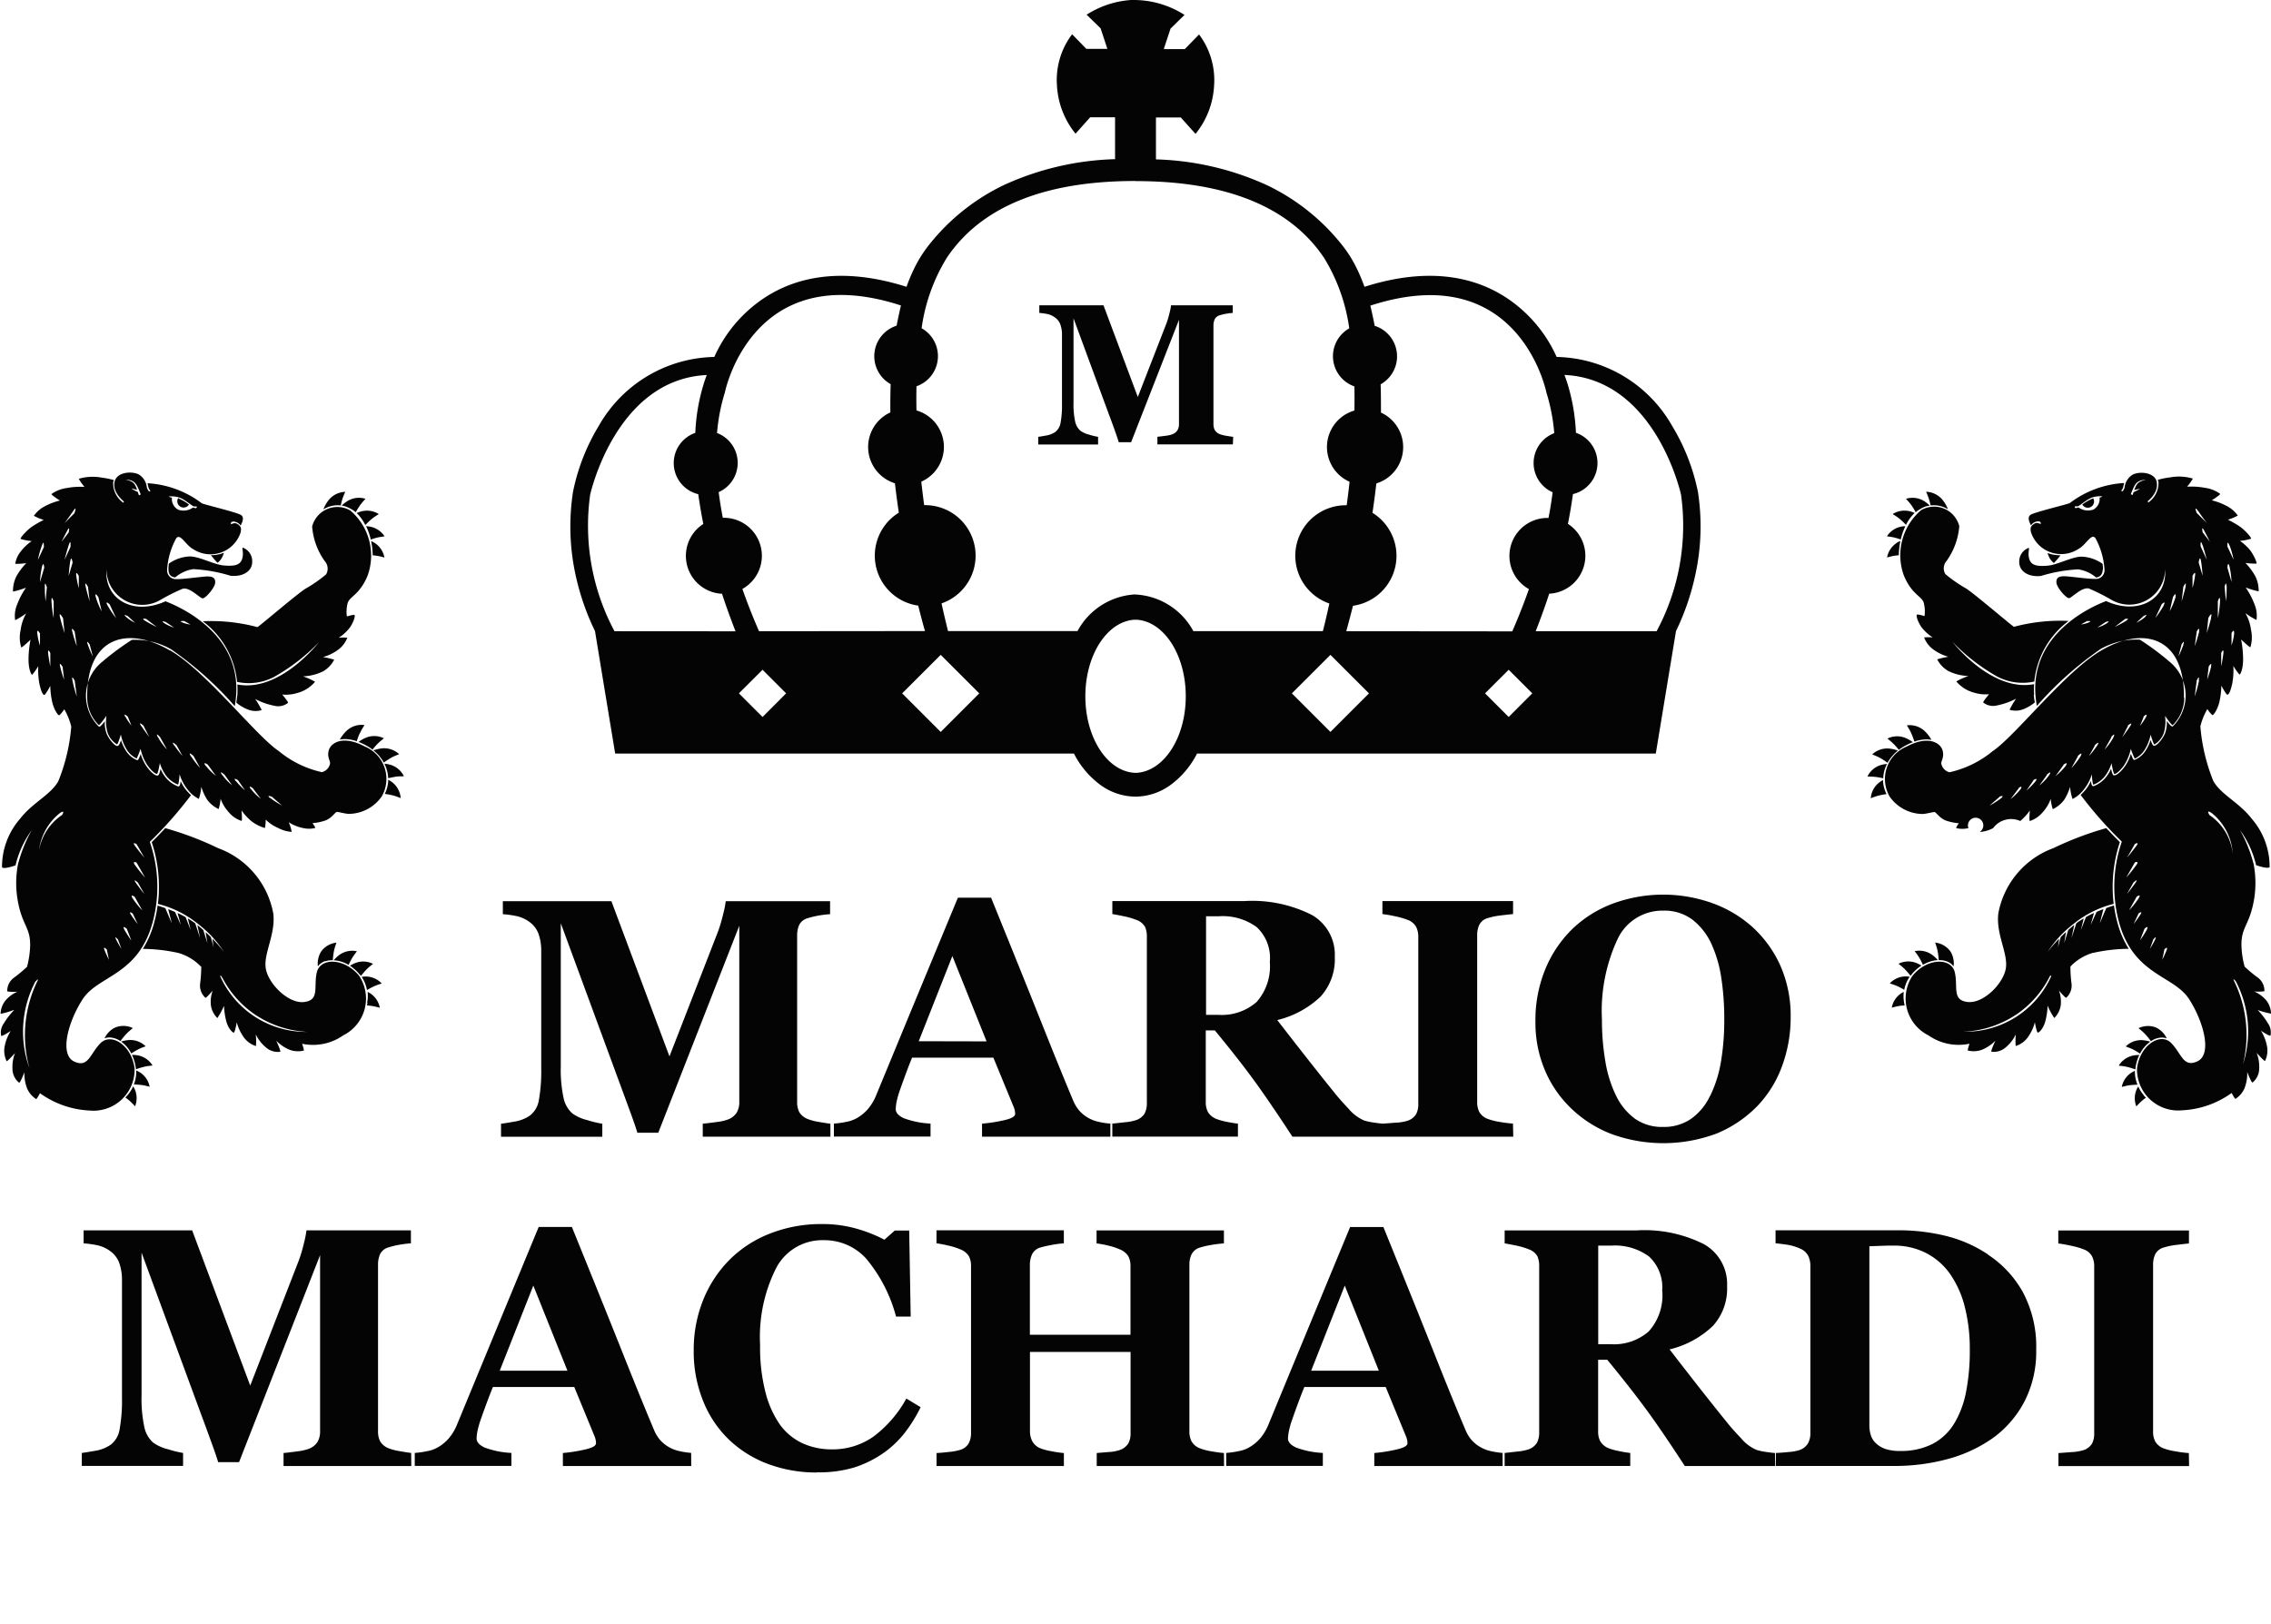 <svg xmlns="http://www.w3.org/2000/svg" width="104.855" height="75" viewBox="0 0 104.855 75">
  <path id="Path_247" data-name="Path 247" d="M253.051,735.174h-3.484v-.353c.1-.009.228-.024.378-.046a1.255,1.255,0,0,0,.306-.067.49.49,0,0,0,.24-.185.561.561,0,0,0,.072-.3v-4.8l-2.21,5.65h-.571c-.028-.1-.095-.3-.2-.594s-.194-.534-.262-.711l-1.626-4.417v3.909a3.631,3.631,0,0,0,.075.854.779.779,0,0,0,.242.428,1.193,1.193,0,0,0,.407.182,2.969,2.969,0,0,0,.41.1v.353h-2.764v-.353c.075-.009.2-.029.369-.061a1.037,1.037,0,0,0,.419-.165.665.665,0,0,0,.245-.428,4.361,4.361,0,0,0,.064-.858v-3.186a1.363,1.363,0,0,0-.073-.482.674.674,0,0,0-.217-.306.934.934,0,0,0-.372-.182,2.954,2.954,0,0,0-.385-.054v-.353h2.963l1.585,4.235,1.337-3.437a4.521,4.521,0,0,0,.13-.454,2.486,2.486,0,0,0,.069-.344h2.848v.353a2.874,2.874,0,0,0-.3.037,2.1,2.1,0,0,0-.3.072.365.365,0,0,0-.234.185.706.706,0,0,0-.057.281v4.554a.61.61,0,0,0,.057.274.463.463,0,0,0,.234.193,1.339,1.339,0,0,0,.3.078c.138.023.243.04.32.049Zm33.019,3a1.634,1.634,0,0,0-.271-.462,1.025,1.025,0,0,0-.739-.352c0,.009.093.2.147.39.026.092.044.174.058.243A1.235,1.235,0,0,1,286.07,738.171Zm-1-.141a1.506,1.506,0,0,1,.158-.035,1.7,1.7,0,0,0-.284-.22,1.01,1.01,0,0,0-.812-.093c0,.009.15.155.265.321a3.3,3.3,0,0,1,.182.3,1.356,1.356,0,0,1,.206-.145A1.374,1.374,0,0,1,285.065,738.03Zm-.535.309a1.362,1.362,0,0,0-.208-.076,1.025,1.025,0,0,0-.809.121c0,.011.187.112.34.242a3.183,3.183,0,0,1,.272.26A1.968,1.968,0,0,1,284.53,738.339Zm-.6.624a1.016,1.016,0,0,0-.684.448c0,.009.216.023.408.078.089.024.164.049.228.073a2.969,2.969,0,0,1,.214-.613A1.653,1.653,0,0,0,283.927,738.963Zm-.219.748a1.02,1.02,0,0,0-.459.678c.008.006.208-.063.407-.086.049-.006.093-.011.135-.014a3.455,3.455,0,0,1,.073-.659A1.546,1.546,0,0,0,283.708,739.711Zm.318,20.736c-.034.017-.067.035-.1.055a1.013,1.013,0,0,0-.46.676c.006.006.208-.061.407-.086.069-.008.132-.012.187-.017-.009-.041-.018-.083-.024-.124A1.7,1.7,0,0,1,284.027,760.448Zm.274-.693c-.055-.008-.112-.014-.173-.017a1.018,1.018,0,0,0-.753.321c0,.009.208.06.389.148a2.971,2.971,0,0,1,.278.151A1.574,1.574,0,0,1,284.3,759.755Zm.541-.514a1.6,1.6,0,0,0-.246-.125,1.014,1.014,0,0,0-.817.037c0,.009.174.129.312.275a2.949,2.949,0,0,1,.242.283l.041-.052A2,2,0,0,1,284.842,759.241Zm.753-.252a1.576,1.576,0,0,0-.271-.252,1.018,1.018,0,0,0-.8-.164c0,.009.138.168.237.343.064.115.11.211.144.288A1.541,1.541,0,0,1,285.594,758.988Zm.727.28a1.041,1.041,0,0,0-.145-.681,1.009,1.009,0,0,0-.705-.413c-.006.008.075.2.112.4a2.949,2.949,0,0,1,.05.411,1.012,1.012,0,0,1,.35.049A.7.7,0,0,1,286.321,759.268Zm6.447-.618a7.7,7.7,0,0,1,1.638-.187,4.364,4.364,0,0,1-.531-1.245,6.111,6.111,0,0,1-.15-.756c-.063.018-.179.053-.356.119l-.3.707.167-.659c-.107.04-.191.073-.314.129l-.271.6.153-.551a3.9,3.9,0,0,0-.373.19l-.234.6.132-.538a3.079,3.079,0,0,0-.343.226l-.222.684.127-.61-.051.04c-.095.078-.142.119-.226.194l-.187.606.081-.511c-.1.092-.162.151-.243.234l-.125.468L291.2,758a5.837,5.837,0,0,0-.531.61,5.075,5.075,0,0,1,1.163-1.266,4.752,4.752,0,0,1,1.888-.953,6.573,6.573,0,0,1,.286-2.853c-.083-.081-.315-.309-.627-.646a14.853,14.853,0,0,0-2.441.924,3.978,3.978,0,0,0-2.545,3.015c-.116.979.468,1.857.344,2.555s-1.037,1.623-1.768,1.534-.427-.7-.586-1.372-1.26-.678-1.95.159a1.9,1.9,0,0,0,.73,2.753,2.433,2.433,0,0,0,1.9.388s-.106.3-.073.315a1.118,1.118,0,0,0,.63-.029,1.877,1.877,0,0,0,.641-.428s-.228.476-.185.512a.833.833,0,0,0,.679-.22,1.731,1.731,0,0,0,.447-.584,2.885,2.885,0,0,0-.006.54,1.088,1.088,0,0,0,.584-.439,2.047,2.047,0,0,0,.3-.656s.083.474.138.476.239-.167.338-.494a3.34,3.34,0,0,0,.113-.748,3.509,3.509,0,0,0,.307.569,1.03,1.03,0,0,0,.3-.595,1.521,1.521,0,0,0-.084-.676s.294.349.335.335a.752.752,0,0,0,.245-.665,6.009,6.009,0,0,1-.05-.776A2.32,2.32,0,0,1,292.768,758.65Zm-1.943,1.084a4.344,4.344,0,0,1-4.035,2.557,4.763,4.763,0,0,0,2.507-.849,4.668,4.668,0,0,0,1.444-1.666C290.832,759.612,290.826,759.735,290.826,759.735Zm10.152,1.722a1.037,1.037,0,0,0-.229-.623,1.524,1.524,0,0,0-.551-.4,1.92,1.92,0,0,0,.474-.014.753.753,0,0,0-.315-.635,5.853,5.853,0,0,1-.6-.5,4.2,4.2,0,0,1-.145-.961c-.02-.895.39-.938.592-2.2a4.662,4.662,0,0,0-.027-1.562,6.515,6.515,0,0,0-.635-1.586,4.472,4.472,0,0,1,.746,1.626c.182.063.531.168.624.093a3.375,3.375,0,0,0-.821-2.232c-.6-.777-1.406-1.1-1.776-1.744a8.514,8.514,0,0,1-.6-2.527,2.968,2.968,0,0,1,.323-.8,1.424,1.424,0,0,0,.225.277c.058.023.232-.239.321-.564a3.794,3.794,0,0,0,.1-.792s.213.41.277.416.156-.173.231-.543a3.39,3.39,0,0,0,.046-.785,2.781,2.781,0,0,0,.283.4c.034,0,.167-.226.167-.71a4.894,4.894,0,0,0-.092-.912s.395.379.43.356a1.6,1.6,0,0,0,.026-.808,2.041,2.041,0,0,0-.26-.766,3.259,3.259,0,0,0,.514.317,1.373,1.373,0,0,0-.1-.743,3.472,3.472,0,0,0-.4-.756,4.181,4.181,0,0,0,.6.179,1.523,1.523,0,0,0-.15-.693,3.053,3.053,0,0,0-.462-.623,2.762,2.762,0,0,0,.508.034c.035-.029-.075-.3-.246-.56a2.193,2.193,0,0,0-.515-.49,2.34,2.34,0,0,0,.514-.1c.029-.046-.271-.387-.508-.554a4.626,4.626,0,0,0-.56-.324,2.366,2.366,0,0,0,.456-.19,1.453,1.453,0,0,0-.548-.462,2.9,2.9,0,0,0-.652-.242s.408-.26.385-.3a1.546,1.546,0,0,0-.7-.277,3.327,3.327,0,0,0-.826-.052,2.307,2.307,0,0,0,.266-.375,2.242,2.242,0,0,0-1.045-.057,3.672,3.672,0,0,0-.575.116.482.482,0,0,1,.032.107,1.1,1.1,0,0,1-.473.942l-.034-.1-1.147-.422-.072-.021a.488.488,0,0,0,.095-.156c0-.014.008-.034.012-.057.008-.04.02-.092.037-.148a4.566,4.566,0,0,0-2.509.925c-.138.069-1.6.41-1.811.542s.023.491.023.491c.06-.162.454-.286.448-.079,0,.034-.135-.053-.234-.028a.388.388,0,0,0-.231.2.531.531,0,0,0,.017.242,1.464,1.464,0,0,0,2.189.749c.353-.19.586-.739.777-.5a3.457,3.457,0,0,1,.421,1.453.4.4,0,0,1-.444.433c-.26.006-.883-.081-1.276-.115s-.508.057-.5.281.462.751.593.722.6-.537.918-.439a9.162,9.162,0,0,1,1,.5,1.651,1.651,0,0,0,2.509-1.4c.1,1.38-1.224,2.154-2.726,1.475-.788.3-3.448,1.536-3.263,4.318a5.119,5.119,0,0,0,.066.525,16.071,16.071,0,0,1,2.946-2.631,3.376,3.376,0,0,1,1.81-.43,12.271,12.271,0,0,1,1.375,1.022,2.011,2.011,0,0,1,.141,2.987l-.009,0c-.029,0-.073,0-.265-.257a1.438,1.438,0,0,1-.083.584c-.127.291-.384.563-.489.563h-.009c-.035,0-.076-.009-.165-.269a1.877,1.877,0,0,1-.213.465,1.087,1.087,0,0,1-.525.457h-.008l-.009,0c-.034-.006-.055-.012-.155-.281a2.041,2.041,0,0,1-.252.543c-.213.309-.415.451-.511.451h0l-.008,0c-.04,0-.081-.009-.145-.306a1.608,1.608,0,0,1-.217.37,1.321,1.321,0,0,1-.59.436h-.009l-.014,0c-.034-.008-.07-.017-.1-.24a1.867,1.867,0,0,1-.257.419c-.061.072-.136.151-.216.228a18.664,18.664,0,0,0,1.9,2.155,6.359,6.359,0,0,0-.139,3.686c.67,2.509,2.535,2.466,3.255,3.6.691,1.091,1.046,2.542.379,2.856s-.733-.366-1.225-.852-1.427.1-1.568,1.172a1.9,1.9,0,0,0,2.082,1.944,4.252,4.252,0,0,0,2.287-.8s.148.284.179.271a1.114,1.114,0,0,0,.411-.479,1.882,1.882,0,0,0,.129-.76s.19.493.246.486a.84.84,0,0,0,.307-.645,1.728,1.728,0,0,0-.119-.726s.356.393.387.376a1.086,1.086,0,0,0,.083-.727,2.08,2.08,0,0,0-.269-.67s.4.266.439.226a.728.728,0,0,0-.127-.584,3.312,3.312,0,0,0-.465-.6A3.558,3.558,0,0,0,300.977,761.457Zm-2.014-20.594s.017-.338.095-.057a3.95,3.95,0,0,1,.095.719Zm.315,3.019a2.822,2.822,0,0,1-.125.572v-.572S299.292,743.653,299.278,743.882Zm-.22-4.058a3.984,3.984,0,0,1,.19.675l-.285-.613S298.941,739.547,299.058,739.824Zm-.13,1.891a5.706,5.706,0,0,1-.034.705l-.061-.678S298.915,741.443,298.928,741.715Zm-.251,3.088s.125-.265.1,0-.1.615-.1.615Zm-.156-2.383s.113-.36.1,0a5.25,5.25,0,0,1-.1.771Zm-5.389-4.809a.42.42,0,0,1-.072.012.559.559,0,0,1-.286.557.748.748,0,0,1-.69-.1.4.4,0,0,1-.128.031c-.049,0-.047-.08-.031-.081a1.118,1.118,0,0,0,.127,0c.072-.009.411-.312.645-.4a1.134,1.134,0,0,1,.483-.061C293.195,737.576,293.164,737.6,293.132,737.611Zm-.567,5.782a1.386,1.386,0,0,1-.364.093l.277-.156S292.776,743.31,292.565,743.393Zm.854.026a1.735,1.735,0,0,1-.459.208l.382-.255S293.606,743.286,293.418,743.419Zm.895-.119a5.436,5.436,0,0,1-.557.3l.482-.367S294.489,743.18,294.313,743.3Zm.863-.17a1.772,1.772,0,0,1-.421.277l.336-.311S295.341,742.971,295.176,743.13Zm.847-.522a5.036,5.036,0,0,1-.392.583l.3-.644S296.161,742.35,296.023,742.608Zm-1.335,11.015s.22-.121.08.073-.439.558-.439.558Zm0,.852s.2-.087.086.095a7.609,7.609,0,0,1-.485.606Zm-.06.921s.277-.243.066.052-.369.483-.369.483Zm.147.659s.263-.18.057.122a3.829,3.829,0,0,1-.411.509Zm.087.774s.217-.151.078.06-.31.433-.31.433Zm.385.742a4.67,4.67,0,0,1-.32.5l.208-.537S295.367,757.346,295.251,757.57Zm.385.451c-.095.2-.251.447-.251.447l.164-.447S295.731,757.823,295.636,758.022Zm.538.465a5.1,5.1,0,0,1-.216.48l.1-.48S296.226,758.331,296.174,758.487Zm.4-16.275a3.353,3.353,0,0,1-.275.667l.156-.667S296.63,741.947,296.572,742.212Zm.356,2.221a4.576,4.576,0,0,1-.225.532l.147-.563S297.033,744.135,296.929,744.433Zm.109-2.709c-.063.289-.187.7-.187.7l.078-.678S297.1,741.433,297.037,741.724Zm.6-1.1s.054-.366.106-.075.076.69.076.69Zm.182-.8c.113.349.19.673.19.673l-.28-.613S297.707,739.479,297.82,739.826Zm.393,5.607a5.494,5.494,0,0,1-.182.6l.069-.6S298.273,745.16,298.213,745.433Zm0-2.242c-.1.388-.2.691-.2.691l.07-.691S298.305,742.8,298.21,743.191Zm-.39-3.956s-.078-.356.067-.084.262.517.262.517Zm-.21-.991c.2.3.4.558.4.558l-.467-.466S297.409,737.951,297.611,738.244Zm-.259,3s.148-.281.119-.026a4.566,4.566,0,0,1-.119.589Zm.3,4.829a5.3,5.3,0,0,1-.2.736l.095-.736S297.695,745.77,297.647,746.073Zm.009-2.267a6.1,6.1,0,0,1-.208.682l.095-.682S297.707,743.546,297.657,743.806Zm.467,8.471s-.176-.271.11-.08a2.616,2.616,0,0,1,.971,1.875A2.48,2.48,0,0,0,298.123,752.277Zm1.508,11.692a5.68,5.68,0,0,0-.379-4.043c-.055-.139.092.038.092.038A4.968,4.968,0,0,1,299.631,763.969Zm-9.6-17.234a4.064,4.064,0,0,1,0-.491c-1.967.379-3.769-1.953-3.769-1.953a8.953,8.953,0,0,0,2.079,1.609,2.529,2.529,0,0,0,1.7.225,3.993,3.993,0,0,1,1.586-2.8,8.276,8.276,0,0,0-2.525.271c-.081-.031-1.9-1.591-2.23-1.781a6.446,6.446,0,0,1-.936-.652.511.511,0,0,1,.049-.6,3.183,3.183,0,0,0,.593-1.615,1.2,1.2,0,0,0-1.761-.74,2.736,2.736,0,0,0-.8,3.015c.37.9.843.953.924,1.28a1.6,1.6,0,0,1,.032.6s-.315-.1-.352-.067.006.26.193.551a1.952,1.952,0,0,0,.538.5,2.027,2.027,0,0,0-.4,0,1.273,1.273,0,0,0,.367.511,2.147,2.147,0,0,0,.754.381,4.22,4.22,0,0,0-.515.119,1.292,1.292,0,0,0,.526.546,2.288,2.288,0,0,0,.915.225,3.307,3.307,0,0,0-.558.249,1.6,1.6,0,0,0,.817.518,1.782,1.782,0,0,0,.694.073s-.286.343-.269.381a.72.72,0,0,0,.627.139,3.223,3.223,0,0,0,.89-.314,3.772,3.772,0,0,0-.3.512.959.959,0,0,0,.658-.035,1.958,1.958,0,0,0,.512-.307C290.053,746.977,290.039,746.853,290.032,746.735Zm4.677,17.3.006-.066a1.954,1.954,0,0,1,.177-.6,1.519,1.519,0,0,0-.277.024,1.012,1.012,0,0,0-.673.465c0,.009.216.017.411.067A2.968,2.968,0,0,1,294.709,764.033Zm.964-1.93a1.014,1.014,0,0,0-.817.024c0,.009.171.132.307.28a2.786,2.786,0,0,1,.263.324.928.928,0,0,1,.506-.17.65.65,0,0,1,.225.04A1.037,1.037,0,0,0,295.673,762.1Zm-.748,1.2a1.564,1.564,0,0,1,.471-.551,1.6,1.6,0,0,0-.364-.07,1.01,1.01,0,0,0-.766.288c0,.009.2.069.382.165A2.983,2.983,0,0,1,294.925,763.3Zm.19,1.943a1.724,1.724,0,0,1-.274-.425c-.02.032-.038.066-.057.1a1.024,1.024,0,0,0-.032.817c.011,0,.144-.162.3-.288.054-.044.1-.081.148-.115C295.171,765.307,295.142,765.277,295.114,765.244Zm-.41-1.158a1.469,1.469,0,0,0-.155.08,1.018,1.018,0,0,0-.468.671c.008.006.21-.06.408-.081.129-.014.234-.018.317-.02A1.563,1.563,0,0,1,294.7,764.087Zm1-27.153c-.086-.488-.809-.532-1.129-.363a.8.8,0,0,0-.367.609.575.575,0,0,1-.109.182l.387.148s.029-.092.078-.206h0c.124-.291.208-.491.633-.5-.375.083-.431.179-.54.476l.249-.064c0,.027-.2.125-.283.162-.024.073-.044.136-.054.167l.688.265S295.8,737.423,295.708,736.933Zm-2.492,4.017a1.211,1.211,0,0,0-.021-.268,1.79,1.79,0,0,0-.994-.33c-.463.023-1.1.384-1.545.418s-.731,0-.832-.278.012-.52-.037-.546a.668.668,0,0,0-.437.644c-.008.44.421.714,1,.655a7.138,7.138,0,0,1,1.722-.306,1.658,1.658,0,0,1,.828.376C293.1,741.293,293.2,741.181,293.216,740.95Zm-2.56-.766a1.372,1.372,0,0,0,.086.217.745.745,0,0,0,.208.245,3.212,3.212,0,0,0,.306-.358h-.035A1.541,1.541,0,0,1,290.656,740.184Zm1.611-2.23a.29.29,0,0,0,.538-.15.3.3,0,0,0-.038-.142l-.046.015A2.2,2.2,0,0,0,292.266,737.954Zm-7.752,10.937a1.7,1.7,0,0,1,.557-.1,1.039,1.039,0,0,1,.225.023,1.612,1.612,0,0,0-.35-.439,1.009,1.009,0,0,0-.785-.232c0,.008.122.179.2.362A2.945,2.945,0,0,1,284.514,748.89Zm-.938.136c.092.1.162.182.213.248a2.407,2.407,0,0,1,.324-.208,3.09,3.09,0,0,1,.323-.147,1.544,1.544,0,0,0-.353-.2,1.009,1.009,0,0,0-.817.032C283.265,748.759,283.439,748.879,283.577,749.026Zm-.508,1.565a1.6,1.6,0,0,1,.174-.668,1.562,1.562,0,0,0-.277.05,1.011,1.011,0,0,0-.624.528c0,.009.216,0,.415.028C282.885,750.548,282.99,750.571,283.069,750.591Zm.2-.72a1.929,1.929,0,0,1,.477-.563,1.6,1.6,0,0,0-.411-.095,1.013,1.013,0,0,0-.772.269c0,.009.2.073.378.173A3.086,3.086,0,0,1,283.269,749.871Zm-.2.789a1.558,1.558,0,0,0-.19.125,1.009,1.009,0,0,0-.384.722c.008,0,.2-.084.395-.13.136-.031.249-.049.333-.06A1.516,1.516,0,0,1,283.068,750.66Zm13.9-3.792a1.794,1.794,0,0,1-.534,1.266c-.052.006-.355-.43-.355-.43a1.8,1.8,0,0,1-.058.8,1.05,1.05,0,0,1-.427.522c-.052-.006-.179-.457-.179-.457a2.04,2.04,0,0,1-.265.684,1.078,1.078,0,0,1-.468.425,3.6,3.6,0,0,1-.181-.451,2.192,2.192,0,0,1-.3.74c-.222.324-.41.427-.459.421s-.132-.5-.132-.5a1.9,1.9,0,0,1-.292.586,1.256,1.256,0,0,1-.543.408c-.046-.011-.076-.479-.076-.479a2.049,2.049,0,0,1-.352.681,1.528,1.528,0,0,1-.537.459,2.247,2.247,0,0,1-.113-.561,2.382,2.382,0,0,1-.274.6,1.406,1.406,0,0,1-.525.43,1.881,1.881,0,0,1-.093-.476,1.88,1.88,0,0,1-.392.639,1.276,1.276,0,0,1-.574.384c-.044-.014,0-.485,0-.485a2.5,2.5,0,0,1-.442.485,1.033,1.033,0,0,0-1.254.329,1.513,1.513,0,0,1-.621.177.355.355,0,1,0-.519-.177,1.2,1.2,0,0,1-.558,0c-.038-.02.116-.225.116-.225a2.432,2.432,0,0,1-.571-.115c-.306-.1-.468-.387-.546-.4s-.424.095-.587.086a1.873,1.873,0,0,1-1.49-.8,1.622,1.622,0,0,1,.78-2.311c1.013-.537,1.548-.164,1.652.147s-.043.476-.052.624a.514.514,0,0,0,.381.414,4.731,4.731,0,0,0,1.987-.97c1.043-.691,3.353-3.686,5.032-4.659C295.154,743.52,297,744.11,296.964,746.868Zm-8.529,4.578-.459.4a3.653,3.653,0,0,0,.548-.352C288.7,751.339,288.435,751.446,288.435,751.446Zm.883-.393-.372.492a2.569,2.569,0,0,0,.471-.471C289.538,750.877,289.317,751.053,289.317,751.053Zm.684-.369-.324.468a3.38,3.38,0,0,0,.419-.428C290.257,750.516,290,750.684,290,750.684Zm.624-.254-.352.488a2.343,2.343,0,0,0,.444-.466C290.916,750.17,290.625,750.43,290.625,750.43Zm.769-.464-.372.514a2.679,2.679,0,0,0,.459-.456C291.662,749.774,291.395,749.967,291.395,749.967Zm.662-.4-.307.554a3.72,3.72,0,0,0,.416-.532C292.344,749.292,292.057,749.565,292.057,749.565Zm.779-.494-.272.494a5.305,5.305,0,0,0,.382-.494C293.128,748.8,292.835,749.071,292.835,749.071Zm.766-.381-.321.572a2.631,2.631,0,0,0,.4-.543C293.848,748.408,293.6,748.69,293.6,748.69Zm.765-.528-.268.528s.18-.229.359-.5S294.366,748.162,294.366,748.162Zm.724-.415-.168.415a2.744,2.744,0,0,0,.28-.415C295.31,747.54,295.09,747.748,295.09,747.748Zm-83.244-9.757c.014-.069.032-.151.058-.243.054-.194.153-.381.147-.39a1.027,1.027,0,0,0-.739.352,1.622,1.622,0,0,0-.269.462A1.229,1.229,0,0,1,211.846,737.99Zm.486.165a1.285,1.285,0,0,1,.206.145,3.364,3.364,0,0,1,.184-.3c.113-.167.266-.312.265-.321a1.01,1.01,0,0,0-.812.093,1.66,1.66,0,0,0-.286.22,1.423,1.423,0,0,1,.158.035A1.373,1.373,0,0,1,212.332,738.156Zm.655.73a3.439,3.439,0,0,1,.272-.26c.153-.13.34-.231.34-.242a1.022,1.022,0,0,0-.808-.121,1.382,1.382,0,0,0-.21.076A1.939,1.939,0,0,1,212.987,738.885Zm.032.064a2.966,2.966,0,0,1,.213.613c.064-.024.141-.049.228-.073.194-.055.405-.069.408-.078a1.016,1.016,0,0,0-.684-.448Q213.1,738.952,213.019,738.949Zm.228.681a3.455,3.455,0,0,1,.073.659c.043,0,.086.008.135.014.2.023.4.092.407.086a1.02,1.02,0,0,0-.459-.678A1.551,1.551,0,0,0,213.247,739.63Zm-.168,21.322c-.006.041-.015.083-.024.124.057,0,.118.009.187.017.2.025.4.092.408.086a1.018,1.018,0,0,0-.462-.676c-.034-.02-.069-.038-.1-.055A1.7,1.7,0,0,1,213.079,760.952Zm-.009-.593c.07-.043.164-.1.278-.151.18-.089.387-.139.389-.148a1.014,1.014,0,0,0-.753-.321c-.061,0-.118.009-.173.017A1.573,1.573,0,0,1,213.069,760.359Zm-.33-.7.04.052a3.182,3.182,0,0,1,.242-.283c.139-.147.314-.266.312-.275a1.012,1.012,0,0,0-.817-.037,1.667,1.667,0,0,0-.246.125A2,2,0,0,1,212.739,759.658Zm-.531-.456c.034-.076.081-.173.145-.288.1-.174.239-.333.236-.343a1.018,1.018,0,0,0-.8.164,1.7,1.7,0,0,0-.271.252A1.53,1.53,0,0,1,212.208,759.2Zm-1.078-.167a1,1,0,0,1,.349-.049,3.212,3.212,0,0,1,.05-.411c.037-.2.119-.393.113-.4a1,1,0,0,0-.705.413,1.043,1.043,0,0,0-.147.681A.707.707,0,0,1,211.13,759.036Zm-5.725.245a6.5,6.5,0,0,1-.052.776.756.756,0,0,0,.246.665c.04.014.335-.335.335-.335a1.511,1.511,0,0,0-.086.676,1.039,1.039,0,0,0,.3.595,3.51,3.51,0,0,0,.307-.569,3.341,3.341,0,0,0,.113.748c.1.327.283.494.338.494s.138-.476.138-.476a2.089,2.089,0,0,0,.3.656,1.084,1.084,0,0,0,.586.439,3.016,3.016,0,0,0-.008-.54,1.731,1.731,0,0,0,.447.584.834.834,0,0,0,.681.22c.041-.037-.185-.512-.185-.512a1.864,1.864,0,0,0,.639.428,1.125,1.125,0,0,0,.632.029c.032-.012-.075-.315-.075-.315a2.433,2.433,0,0,0,1.9-.388,1.9,1.9,0,0,0,.731-2.753c-.691-.837-1.794-.834-1.952-.159s.147,1.283-.584,1.372-1.646-.837-1.77-1.534.46-1.576.344-2.555a3.979,3.979,0,0,0-2.545-3.015,14.852,14.852,0,0,0-2.441-.924c-.311.336-.545.564-.627.646a6.548,6.548,0,0,1,.286,2.853,4.753,4.753,0,0,1,1.888.953,5.073,5.073,0,0,1,1.162,1.266,5.833,5.833,0,0,0-.531-.61l.052.395-.125-.468c-.081-.082-.144-.142-.243-.234l.081.511-.187-.606c-.084-.075-.132-.116-.226-.194l-.049-.04.125.61-.222-.684a2.817,2.817,0,0,0-.343-.226l.133.538-.236-.6a3.894,3.894,0,0,0-.373-.19l.153.551-.269-.6c-.124-.055-.208-.089-.315-.129l.168.659-.3-.707c-.179-.066-.3-.1-.358-.119a5.832,5.832,0,0,1-.15.756,4.323,4.323,0,0,1-.531,1.245,7.707,7.707,0,0,1,1.64.187A2.342,2.342,0,0,1,205.4,759.281Zm.965.5a4.684,4.684,0,0,0,1.444,1.666,4.763,4.763,0,0,0,2.507.849,4.346,4.346,0,0,1-4.035-2.557S206.281,759.612,206.37,759.778Zm-9.612,1.514a3.313,3.313,0,0,0-.465.6.728.728,0,0,0-.127.584c.038.04.441-.226.441-.226a2.061,2.061,0,0,0-.271.67,1.086,1.086,0,0,0,.083.727c.031.017.387-.376.387-.376a1.741,1.741,0,0,0-.118.726.829.829,0,0,0,.307.645c.055.006.245-.486.245-.486a1.883,1.883,0,0,0,.128.76,1.125,1.125,0,0,0,.411.479c.031.014.179-.271.179-.271a4.252,4.252,0,0,0,2.287.8,1.9,1.9,0,0,0,2.082-1.944c-.139-1.075-1.075-1.658-1.568-1.172s-.558,1.164-1.225.852-.312-1.765.381-2.856c.719-1.133,2.585-1.091,3.253-3.6a6.359,6.359,0,0,0-.139-3.686,18.49,18.49,0,0,0,1.9-2.155c-.078-.077-.154-.156-.216-.228a1.868,1.868,0,0,1-.257-.419c-.031.223-.066.232-.1.24l-.014,0h-.008a1.315,1.315,0,0,1-.592-.436,1.548,1.548,0,0,1-.216-.37c-.064.3-.106.3-.147.306l-.008,0h0c-.1,0-.3-.142-.511-.451a2.092,2.092,0,0,1-.252-.543c-.1.269-.121.275-.154.281l-.009,0h-.008a1.087,1.087,0,0,1-.525-.457,1.933,1.933,0,0,1-.213-.465c-.087.26-.13.265-.165.269h-.009c-.106,0-.361-.272-.488-.563a1.414,1.414,0,0,1-.084-.584c-.191.254-.236.257-.263.257l-.011,0a2.011,2.011,0,0,1,.141-2.987,12.393,12.393,0,0,1,1.377-1.022,3.368,3.368,0,0,1,1.808.43,16.076,16.076,0,0,1,2.947,2.631,5.114,5.114,0,0,0,.064-.525c.187-2.782-2.475-4.015-3.263-4.318-1.5.679-2.824-.095-2.726-1.475a1.652,1.652,0,0,0,2.51,1.4,9.165,9.165,0,0,1,1-.5c.315-.1.785.41.918.439s.583-.5.593-.722-.1-.317-.5-.281-1.016.121-1.276.115a.405.405,0,0,1-.444-.433,3.456,3.456,0,0,1,.421-1.453c.191-.243.425.306.779.5a1.463,1.463,0,0,0,2.187-.749.532.532,0,0,0,.017-.242.383.383,0,0,0-.231-.2c-.1-.026-.232.061-.234.028-.006-.207.389-.083.448.079,0,0,.237-.358.023-.491s-1.673-.473-1.811-.542a4.566,4.566,0,0,0-2.508-.925,1.22,1.22,0,0,1,.037.148.519.519,0,0,0,.014.057.5.5,0,0,0,.093.156l-.072.021-1.146.422-.034.1a1.1,1.1,0,0,1-.474-.942.58.58,0,0,1,.032-.107,3.636,3.636,0,0,0-.575-.116,2.246,2.246,0,0,0-1.045.057,2.31,2.31,0,0,0,.266.375,3.328,3.328,0,0,0-.826.052,1.547,1.547,0,0,0-.7.277c-.023.035.387.3.387.3a2.872,2.872,0,0,0-.652.242,1.45,1.45,0,0,0-.549.462,2.366,2.366,0,0,0,.456.19,4.626,4.626,0,0,0-.56.324c-.236.167-.535.508-.508.554a2.341,2.341,0,0,0,.514.1,2.193,2.193,0,0,0-.515.49,1.169,1.169,0,0,0-.246.56,2.762,2.762,0,0,0,.508-.034,3.111,3.111,0,0,0-.462.623,1.522,1.522,0,0,0-.15.693,4.144,4.144,0,0,0,.6-.179,3.4,3.4,0,0,0-.4.756,1.34,1.34,0,0,0-.1.743,3.315,3.315,0,0,0,.512-.317,2.024,2.024,0,0,0-.258.766,1.557,1.557,0,0,0,.026.808c.034.023.43-.356.43-.356a4.819,4.819,0,0,0-.093.912c0,.483.133.71.168.71a2.911,2.911,0,0,0,.283-.4,3.388,3.388,0,0,0,.046.785c.075.37.167.549.231.543s.277-.416.277-.416a3.682,3.682,0,0,0,.1.792c.087.326.262.587.32.564a1.37,1.37,0,0,0,.225-.277,2.968,2.968,0,0,1,.323.8,8.513,8.513,0,0,1-.6,2.527c-.369.645-1.175.967-1.776,1.744a3.375,3.375,0,0,0-.821,2.232c.093.075.442-.031.624-.093a4.523,4.523,0,0,1,.746-1.626,6.512,6.512,0,0,0-.635,1.586,4.622,4.622,0,0,0-.026,1.562c.2,1.263.61,1.306.59,2.2a4.34,4.34,0,0,1-.144.961,6.171,6.171,0,0,1-.6.5.758.758,0,0,0-.315.635,1.92,1.92,0,0,0,.474.014,1.512,1.512,0,0,0-.549.4,1.032,1.032,0,0,0-.231.623A3.558,3.558,0,0,0,196.758,761.292Zm1.2-19.767a3.948,3.948,0,0,1,.095-.719c.078-.281.1.057.1.057Zm0,2.357v.572a2.94,2.94,0,0,1-.125-.572C197.821,743.653,197.959,743.882,197.959,743.882Zm.191-4-.286.613a3.986,3.986,0,0,1,.19-.675C198.171,739.547,198.15,739.886,198.15,739.886Zm.128,1.857-.06.678a5.919,5.919,0,0,1-.035-.705C198.2,741.443,198.278,741.742,198.278,741.742Zm.158,3.676s-.075-.352-.1-.615.1,0,.1,0Zm.155-2.227a5.5,5.5,0,0,1-.1-.771c-.012-.36.1,0,.1,0Zm5.34-5.621a1.142,1.142,0,0,1,.485.061c.234.084.574.387.644.4a1.112,1.112,0,0,0,.127,0c.018,0,.02.078-.031.081a.425.425,0,0,1-.128-.031.745.745,0,0,1-.69.1.559.559,0,0,1-.286-.557.445.445,0,0,1-.072-.012C203.947,737.6,203.916,737.576,203.93,737.57Zm.7,5.76.277.156a1.369,1.369,0,0,1-.363-.093C204.336,743.31,204.634,743.33,204.634,743.33Zm-.863.041.381.255a1.735,1.735,0,0,1-.457-.208C203.505,743.286,203.771,743.371,203.771,743.371Zm-.9-.139.482.367a5.437,5.437,0,0,1-.557-.3C202.622,743.18,202.873,743.232,202.873,743.232Zm-.854-.136.338.311a1.74,1.74,0,0,1-.421-.277C201.77,742.971,202.02,743.1,202.02,743.1Zm-.841-.549.3.644a4.832,4.832,0,0,1-.392-.583C200.951,742.35,201.178,742.547,201.178,742.547Zm1.606,11.707s-.3-.362-.441-.558.08-.073.08-.073Zm.035.921a7.6,7.6,0,0,1-.485-.606c-.113-.182.086-.095.086-.095Zm-.035.756s-.158-.19-.369-.483.066-.052.066-.052Zm-.095.756a3.9,3.9,0,0,1-.413-.509c-.206-.3.058-.122.058-.122Zm-.21.635s-.173-.22-.312-.433.078-.06.078-.06Zm-.506.214.208.537a4.829,4.829,0,0,1-.321-.5C201.744,757.346,201.974,757.535,201.974,757.535Zm-.411.486.164.447s-.154-.248-.251-.447S201.562,758.022,201.562,758.022Zm-.514.465.1.48a5.1,5.1,0,0,1-.216-.48C200.885,758.331,201.049,758.487,201.049,758.487Zm-.39-16.275.156.667a3.385,3.385,0,0,1-.274-.667C200.481,741.947,200.658,742.212,200.658,742.212Zm-.4,2.19.147.563a4.58,4.58,0,0,1-.225-.532C200.079,744.135,200.261,744.4,200.261,744.4Zm-.078-2.66.078.678s-.124-.407-.187-.7S200.183,741.742,200.183,741.742Zm-.892-.5s.024-.4.076-.69.106.075.106.075Zm.092-1.358-.281.613s.078-.324.19-.673S199.383,739.886,199.383,739.886Zm-.372,5.548.069.6a5.293,5.293,0,0,1-.18-.6C198.838,745.16,199.011,745.433,199.011,745.433Zm.021-2.242.069.691s-.1-.3-.2-.691S199.033,743.191,199.033,743.191Zm-.07-3.523s.118-.245.263-.517.066.084.066.084Zm.606-1.332-.467.466s.2-.263.4-.558S199.568,738.336,199.568,738.336Zm.191,3.471a4.566,4.566,0,0,1-.119-.589c-.028-.255.119.026.119.026Zm-.191,4.266.1.736a5.3,5.3,0,0,1-.2-.736C199.416,745.77,199.568,746.073,199.568,746.073Zm0-2.267.1.682a5.994,5.994,0,0,1-.21-.682C199.4,743.546,199.568,743.806,199.568,743.806Zm-1.661,10.267a2.611,2.611,0,0,1,.973-1.875c.285-.191.109.08.109.08A2.485,2.485,0,0,0,197.907,754.072Zm-.138,5.892s.145-.177.09-.038a5.7,5.7,0,0,0-.379,4.043A4.964,4.964,0,0,1,197.769,759.964ZM207.04,747.1a1.959,1.959,0,0,0,.512.307.963.963,0,0,0,.659.035,3.779,3.779,0,0,0-.3-.512,3.22,3.22,0,0,0,.892.314.718.718,0,0,0,.626-.139c.017-.038-.269-.381-.269-.381a1.79,1.79,0,0,0,.7-.073,1.6,1.6,0,0,0,.815-.518,3.293,3.293,0,0,0-.557-.249,2.289,2.289,0,0,0,.915-.225,1.3,1.3,0,0,0,.526-.546,4.289,4.289,0,0,0-.516-.119,2.132,2.132,0,0,0,.753-.381,1.286,1.286,0,0,0,.369-.511,2.028,2.028,0,0,0-.4,0,1.935,1.935,0,0,0,.537-.5c.187-.291.229-.522.193-.551s-.352.067-.352.067a1.6,1.6,0,0,1,.032-.6c.081-.327.554-.384.924-1.28a2.731,2.731,0,0,0-.8-3.015,1.2,1.2,0,0,0-1.759.74,3.156,3.156,0,0,0,.593,1.615.514.514,0,0,1,.049.6,6.39,6.39,0,0,1-.938.652c-.329.19-2.149,1.75-2.23,1.781a8.276,8.276,0,0,0-2.525-.271,3.987,3.987,0,0,1,1.586,2.8,2.528,2.528,0,0,0,1.7-.225,8.916,8.916,0,0,0,2.079-1.609s-1.8,2.333-3.767,1.953a4.066,4.066,0,0,1,0,.491C207.072,746.853,207.058,746.977,207.04,747.1Zm-4.281,16.819c.194-.05.407-.058.41-.067a1.007,1.007,0,0,0-.671-.465,1.542,1.542,0,0,0-.277-.024,1.994,1.994,0,0,1,.176.6l.008.066A2.8,2.8,0,0,1,202.759,763.921Zm-1.8-1.32a.659.659,0,0,1,.226-.04.936.936,0,0,1,.506.17,2.591,2.591,0,0,1,.262-.324c.136-.148.309-.271.307-.28a1.011,1.011,0,0,0-.817-.024A1.044,1.044,0,0,0,200.954,762.6Zm1.511.532c.176-.1.379-.156.382-.165a1.017,1.017,0,0,0-.766-.288,1.6,1.6,0,0,0-.366.07,1.548,1.548,0,0,1,.471.551A3.053,3.053,0,0,1,202.465,763.134Zm-.555,2.2c.046.034.1.07.15.115.156.126.291.289.3.288a1.013,1.013,0,0,0-.031-.817c-.02-.037-.038-.07-.058-.1a1.722,1.722,0,0,1-.274.425C201.969,765.277,201.94,765.307,201.91,765.336Zm.4-.6c.081,0,.188.006.315.02.2.021.4.087.408.081a1.013,1.013,0,0,0-.467-.671,1.487,1.487,0,0,0-.156-.08A1.589,1.589,0,0,1,202.306,764.737Zm-.457-26.928.688-.265c-.009-.031-.029-.093-.054-.167-.081-.037-.288-.135-.281-.162l.248.064c-.107-.3-.165-.393-.54-.476.425.009.509.21.633.5h0c.049.115.08.206.08.206l.385-.148a.555.555,0,0,1-.107-.182.8.8,0,0,0-.369-.609c-.32-.17-1.043-.125-1.129.363S201.848,737.808,201.848,737.808Zm2.366,3.506a1.665,1.665,0,0,1,.827-.376,7.125,7.125,0,0,1,1.722.306c.577.06,1.006-.214,1-.655a.667.667,0,0,0-.436-.644c-.05.026.063.269-.038.546s-.382.314-.832.278-1.081-.395-1.545-.418a1.794,1.794,0,0,0-.994.33,1.315,1.315,0,0,0-.021.268C203.912,741.181,204.01,741.293,204.215,741.314Zm1.676-1.026h-.034a3.05,3.05,0,0,0,.306.358.746.746,0,0,0,.207-.245,1.247,1.247,0,0,0,.087-.217A1.548,1.548,0,0,1,205.891,740.288Zm-1.5-2.611-.046-.015a.28.28,0,0,0-.04.142.29.29,0,0,0,.538.15A2.234,2.234,0,0,0,204.392,737.677Zm8.353,10.823c.083-.184.208-.355.2-.362a1.01,1.01,0,0,0-.785.232,1.612,1.612,0,0,0-.35.439,1.049,1.049,0,0,1,.225-.023,1.7,1.7,0,0,1,.557.1A2.946,2.946,0,0,1,212.745,748.5Zm1.1.249a1.015,1.015,0,0,0-.818-.032,1.614,1.614,0,0,0-.353.2,2.953,2.953,0,0,1,.323.147,2.408,2.408,0,0,1,.324.208c.052-.066.121-.15.213-.248C213.672,748.879,213.846,748.759,213.846,748.749Zm.508,1.779c.2-.031.41-.018.415-.028a1.011,1.011,0,0,0-.624-.528,1.562,1.562,0,0,0-.277-.05,1.623,1.623,0,0,1,.122.32,1.449,1.449,0,0,1,.052.349C214.123,750.571,214.227,750.548,214.354,750.528Zm-.184-.873c.174-.1.376-.164.378-.173a1.01,1.01,0,0,0-.772-.269,1.636,1.636,0,0,0-.411.095,1.906,1.906,0,0,1,.477.563A3.256,3.256,0,0,1,214.171,749.655Zm-.281,1.663c.086.011.2.029.333.06.2.046.389.135.4.13a1.023,1.023,0,0,0-.384-.722,1.7,1.7,0,0,0-.191-.125A1.515,1.515,0,0,1,213.889,751.318Zm-9.924-6.634c1.678.973,3.989,3.968,5.032,4.659a4.721,4.721,0,0,0,1.985.97.509.509,0,0,0,.381-.414c-.009-.148-.156-.312-.052-.624s.641-.684,1.653-.147a1.621,1.621,0,0,1,.779,2.311,1.871,1.871,0,0,1-1.49.8c-.164.009-.509-.1-.587-.086s-.24.3-.545.4a2.437,2.437,0,0,1-.572.115s.154.205.118.225a1.2,1.2,0,0,1-.558,0,1.883,1.883,0,0,1-.658-.268,1.891,1.891,0,0,1,.138.445,1.5,1.5,0,0,1-.619-.177,1.806,1.806,0,0,1-.58-.388,1.843,1.843,0,0,1-.038.388,1.849,1.849,0,0,1-.638-.329,2.464,2.464,0,0,1-.441-.485s.043.471,0,.485a1.268,1.268,0,0,1-.575-.384,1.88,1.88,0,0,1-.392-.639,1.945,1.945,0,0,1-.092.476,1.4,1.4,0,0,1-.526-.43,2.444,2.444,0,0,1-.274-.6,2.241,2.241,0,0,1-.112.561,1.527,1.527,0,0,1-.538-.459,2.03,2.03,0,0,1-.35-.681s-.032.468-.078.479a1.274,1.274,0,0,1-.543-.408,1.875,1.875,0,0,1-.291-.586s-.084.49-.133.5-.236-.1-.457-.421a2.177,2.177,0,0,1-.3-.74,3.607,3.607,0,0,1-.18.451,1.078,1.078,0,0,1-.468-.425,2.058,2.058,0,0,1-.263-.684s-.128.451-.18.457a1.05,1.05,0,0,1-.427-.522,1.8,1.8,0,0,1-.058-.8s-.3.436-.355.43a1.794,1.794,0,0,1-.534-1.266C200.115,744.11,201.957,743.52,203.965,744.684Zm4.622,6.813a3.736,3.736,0,0,0,.548.352l-.459-.4S208.409,751.339,208.588,751.5Zm-.893-.422a2.568,2.568,0,0,0,.471.471l-.372-.492S207.574,750.877,207.695,751.074Zm-.679-.35a3.5,3.5,0,0,0,.419.428l-.324-.468S206.855,750.516,207.015,750.724Zm-.621-.272a2.344,2.344,0,0,0,.444.466l-.35-.488S206.2,750.17,206.394,750.452Zm-.763-.427a2.62,2.62,0,0,0,.459.456l-.373-.514S205.449,749.774,205.631,750.025Zm-.684-.439a3.767,3.767,0,0,0,.415.532l-.307-.554S204.767,749.292,204.947,749.586Zm-.782-.515a5.308,5.308,0,0,0,.382.494l-.272-.494S203.984,748.8,204.166,749.071Zm-.736-.352a2.631,2.631,0,0,0,.4.543l-.32-.572S203.263,748.408,203.43,748.719Zm-.777-.531c.18.272.359.5.359.5l-.268-.528S202.474,747.916,202.653,748.188Zm-.743-.441a2.822,2.822,0,0,0,.281.415l-.17-.415S201.8,747.54,201.91,747.748Zm46.635-33.1a4.34,4.34,0,0,0-2.252.688l.323.315.323.315.156.474.156.474h-.97l-.329-.338-.329-.338a3.5,3.5,0,0,0-.7,2.366,3.849,3.849,0,0,0,.858,2.226l.338-.379.338-.379h1.149v1.935a13.189,13.189,0,0,0-5.13,1.193A9.831,9.831,0,0,0,238.991,726a5.85,5.85,0,0,0-.566.876,7.7,7.7,0,0,0-.441,1.02c-3.393-1.075-5.611-.266-6.981.812a6.4,6.4,0,0,0-1.894,2.427,6.27,6.27,0,0,0-5.335,3.183,9.461,9.461,0,0,0-1.19,3.049,10.489,10.489,0,0,0,.11,3.793,11.456,11.456,0,0,0,.906,2.635l.465,2.828.467,2.828h21.182a4.109,4.109,0,0,0,1.218,1.445,2.772,2.772,0,0,0,1.623.542h0a2.772,2.772,0,0,0,1.623-.542,4.093,4.093,0,0,0,1.218-1.445h21.182l.466-2.828.467-2.828a11.469,11.469,0,0,0,.9-2.635,10.45,10.45,0,0,0,.113-3.793,9.488,9.488,0,0,0-1.192-3.049A6.27,6.27,0,0,0,268,731.135a6.4,6.4,0,0,0-1.894-2.427c-1.369-1.078-3.588-1.888-6.979-.812a7.913,7.913,0,0,0-.442-1.02,5.617,5.617,0,0,0-.566-.876,9.818,9.818,0,0,0-3.489-2.795,13.183,13.183,0,0,0-5.13-1.193v-1.935h1.149l.338.379.34.379a3.858,3.858,0,0,0,.857-2.226,3.506,3.506,0,0,0-.694-2.366l-.329.338-.329.338h-.971l.156-.474.158-.474.321-.315.323-.315a4.34,4.34,0,0,0-2.252-.688m0,8.362c4.2,0,7.126,1.2,8.7,3.553a8.42,8.42,0,0,1,1.158,3.247,1.476,1.476,0,0,0,.237,2.68c.008.368.008.742,0,1.115a1.754,1.754,0,0,0-.222,3.289c-.041.367-.084.73-.133,1.084l-.041,0a2.332,2.332,0,0,0-.76,4.537c-.122.563-.228,1-.3,1.277h-5.979a3.22,3.22,0,0,0-2.674-1.692v1.153l0,0V742.1a3.222,3.222,0,0,0-2.675,1.692H239.9c-.07-.275-.176-.714-.3-1.277a2.332,2.332,0,0,0-.759-4.537l-.043,0c-.047-.355-.092-.717-.133-1.084a1.754,1.754,0,0,0-.222-3.289c-.008-.373-.008-.747,0-1.115a1.475,1.475,0,0,0,.237-2.68,8.4,8.4,0,0,1,1.159-3.247c1.575-2.357,4.5-3.553,8.7-3.553M224.5,743.8a10.324,10.324,0,0,1-1.124-6.3s1.164-5.331,5.384-5.531c-.05.136-.1.271-.142.413a8.908,8.908,0,0,0-.387,2.259,1.476,1.476,0,0,0,.136,2.831c.066.465.144.927.234,1.375a1.752,1.752,0,0,0,.863,3.224c.233.71.456,1.3.624,1.733Zm6.836,3.96-1.091-1.091,1.091-1.089,1.089,1.089Zm-.162-3.96c-.147-.335-.445-1.029-.769-1.952a1.754,1.754,0,0,0-.855-3.286l-.049,0c-.075-.387-.139-.783-.191-1.185a1.476,1.476,0,0,0-.075-2.73,8.592,8.592,0,0,1,.361-1.871s1.242-6.258,8.13-4.018c-.058.243-.154.679-.2.933a1.479,1.479,0,0,0-.275,2.7c-.015.434-.018.872-.014,1.306a1.754,1.754,0,0,0,.211,3.272c.054.473.115.928.18,1.357a2.33,2.33,0,0,0,.895,4.292c.116.462.223.863.312,1.175Zm8.388,4.65-1.78-1.78,1.78-1.779,1.78,1.779Zm9.046-5.181c1.262.079,2.268,1.624,2.268,3.535s-1.006,3.457-2.268,3.535h-.1c-1.262-.078-2.268-1.624-2.268-3.535s1.006-3.455,2.268-3.535Zm8.948,5.181-1.78-1.78,1.78-1.779,1.78,1.779Zm.73-4.65c.087-.312.194-.713.311-1.175a2.33,2.33,0,0,0,.9-4.292c.064-.428.125-.884.179-1.357a1.754,1.754,0,0,0,.213-3.272c0-.434,0-.872-.015-1.306a1.478,1.478,0,0,0-.275-2.7c-.046-.254-.142-.69-.2-.933,6.889-2.239,8.13,4.018,8.13,4.018a8.6,8.6,0,0,1,.361,1.871,1.476,1.476,0,0,0-.075,2.73c-.05.4-.115.8-.191,1.185l-.049,0a1.754,1.754,0,0,0-.855,3.286c-.323.922-.623,1.617-.768,1.952Zm7.5,3.96-1.091-1.091,1.091-1.089,1.089,1.089Zm6.836-3.96h-5.589c.168-.43.392-1.023.624-1.733a1.752,1.752,0,0,0,.864-3.224c.09-.448.168-.91.232-1.375a1.476,1.476,0,0,0,.138-2.831,8.977,8.977,0,0,0-.387-2.259c-.044-.142-.092-.277-.144-.413,4.222.2,5.384,5.531,5.384,5.531A10.326,10.326,0,0,1,272.616,743.8Zm-38.152,23.34h-5.895v-.6c.174-.015.387-.04.641-.076a2.19,2.19,0,0,0,.517-.115.814.814,0,0,0,.407-.314.962.962,0,0,0,.122-.506V757.4l-3.741,9.56h-.965q-.069-.252-.343-1t-.441-1.2l-2.752-7.475v6.615a6.231,6.231,0,0,0,.127,1.445,1.325,1.325,0,0,0,.41.725,2,2,0,0,0,.687.306,4.954,4.954,0,0,0,.693.168v.6h-4.676v-.6c.128-.015.337-.049.626-.1a1.736,1.736,0,0,0,.708-.278,1.124,1.124,0,0,0,.415-.725,7.6,7.6,0,0,0,.107-1.453v-5.389a2.357,2.357,0,0,0-.122-.817,1.173,1.173,0,0,0-.369-.517,1.566,1.566,0,0,0-.629-.306,4.632,4.632,0,0,0-.652-.092v-.6h5.012l2.681,7.166,2.261-5.815a7.893,7.893,0,0,0,.222-.768,4.384,4.384,0,0,0,.115-.583h4.818v.6a4.56,4.56,0,0,0-.514.061,3.971,3.971,0,0,0-.512.122.612.612,0,0,0-.4.313,1.175,1.175,0,0,0-.095.476v7.7a1.029,1.029,0,0,0,.095.463.79.79,0,0,0,.4.326,2.32,2.32,0,0,0,.5.13c.232.041.413.069.54.084Zm12.925,0h-5.926v-.6a7.469,7.469,0,0,0,.971-.148c.372-.079.558-.179.558-.3a.791.791,0,0,0-.012-.139.909.909,0,0,0-.064-.207l-.928-2.253h-3.755c-.086.21-.182.454-.286.736s-.194.531-.271.751a3.987,3.987,0,0,0-.171.621,2.458,2.458,0,0,0-.026.268c0,.164.124.3.37.418a4.038,4.038,0,0,0,1.237.249v.6h-4.462v-.6a4.019,4.019,0,0,0,.572-.079,1.571,1.571,0,0,0,.5-.18,1.938,1.938,0,0,0,.532-.453,2.333,2.333,0,0,0,.364-.636l1.782-4.315q.895-2.161,1.975-4.768h1.533q1.5,3.694,2.354,5.84t1.449,3.558a1.751,1.751,0,0,0,.254.418,1.608,1.608,0,0,0,.436.356,1.734,1.734,0,0,0,.5.184,3.363,3.363,0,0,0,.514.076Zm-5.716-4.4L240.1,758.8l-1.553,3.933Zm18.3,4.4H255.8q-1.081-1.654-1.8-2.637t-1.78-2.268H251.8v3.3a.98.98,0,0,0,.1.468.8.8,0,0,0,.395.321,2.781,2.781,0,0,0,.456.127c.208.043.385.072.534.087v.6h-5.8v-.6c.148-.015.344-.037.586-.064a2.273,2.273,0,0,0,.519-.1.736.736,0,0,0,.39-.31,1.025,1.025,0,0,0,.1-.479v-7.674a1.093,1.093,0,0,0-.084-.459.734.734,0,0,0-.405-.323,3.421,3.421,0,0,0-.58-.168c-.222-.046-.4-.08-.525-.1v-.6h6.1a6.1,6.1,0,0,1,3.108.639,2.112,2.112,0,0,1,1.063,1.935,2.561,2.561,0,0,1-.656,1.837,4.385,4.385,0,0,1-2,1.084q.521.675,1.216,1.563t1.444,1.817q.239.3.649.733a1.894,1.894,0,0,0,.723.532,3.18,3.18,0,0,0,.45.092c.18.026.311.041.387.046Zm-5.22-8.087a1.942,1.942,0,0,0-.61-1.591,2.66,2.66,0,0,0-1.736-.5h-.6v4.554h.581a2.441,2.441,0,0,0,1.748-.59A2.476,2.476,0,0,0,254.755,759.048Zm11.238,8.087H259.96v-.6c.138-.009.341-.024.609-.046a2.073,2.073,0,0,0,.555-.092.73.73,0,0,0,.388-.3.986.986,0,0,0,.1-.479v-7.712a1,1,0,0,0-.1-.459.721.721,0,0,0-.392-.323,3.476,3.476,0,0,0-.543-.158,6.162,6.162,0,0,0-.621-.11v-.6h6.033v.6c-.153.015-.346.037-.575.064a3.329,3.329,0,0,0-.583.119.623.623,0,0,0-.4.31,1.094,1.094,0,0,0-.1.479v7.7a1,1,0,0,0,.1.471.748.748,0,0,0,.395.318,2.7,2.7,0,0,0,.532.135,5.629,5.629,0,0,0,.626.079Zm11.06-9.665a5.383,5.383,0,0,1,1.277,1.777,5.724,5.724,0,0,1,.471,2.377,6.458,6.458,0,0,1-.4,2.261,5.24,5.24,0,0,1-1.15,1.848,5.617,5.617,0,0,1-1.855,1.253,7.013,7.013,0,0,1-4.783.058,5.547,5.547,0,0,1-1.863-1.135,5.3,5.3,0,0,1-1.265-1.77,5.615,5.615,0,0,1-.468-2.323,6.177,6.177,0,0,1,.457-2.418,5.518,5.518,0,0,1,1.253-1.859,5.45,5.45,0,0,1,1.874-1.17,6.738,6.738,0,0,1,4.6-.011A5.621,5.621,0,0,1,277.053,757.47Zm-1.97,7.786a5.778,5.778,0,0,0,.5-1.582,11.72,11.72,0,0,0,.153-2,12.472,12.472,0,0,0-.133-1.839,5.88,5.88,0,0,0-.457-1.594,3.016,3.016,0,0,0-.873-1.121,2.156,2.156,0,0,0-1.357-.422,2.282,2.282,0,0,0-2.108,1.317,7.856,7.856,0,0,0-.72,3.72,11.2,11.2,0,0,0,.158,1.927,5.7,5.7,0,0,0,.494,1.582,2.87,2.87,0,0,0,.873,1.063,2.174,2.174,0,0,0,1.3.379,2.2,2.2,0,0,0,1.3-.382A2.686,2.686,0,0,0,275.083,765.255Zm-59.969,17.087H209.22v-.6c.174-.015.387-.041.641-.076a2.367,2.367,0,0,0,.517-.115.826.826,0,0,0,.407-.315.959.959,0,0,0,.122-.506v-8.125l-3.741,9.558H206.2c-.047-.168-.161-.5-.343-1s-.327-.9-.441-1.2l-2.752-7.473V779.1a6.21,6.21,0,0,0,.127,1.444,1.313,1.313,0,0,0,.41.725,1.988,1.988,0,0,0,.687.306,4.793,4.793,0,0,0,.693.17v.6h-4.676v-.6c.127-.015.337-.05.624-.1a1.733,1.733,0,0,0,.71-.28,1.116,1.116,0,0,0,.414-.723,7.6,7.6,0,0,0,.107-1.453v-5.389a2.357,2.357,0,0,0-.122-.817,1.157,1.157,0,0,0-.369-.517,1.562,1.562,0,0,0-.629-.307,4.641,4.641,0,0,0-.652-.092v-.6H205l2.681,7.167,2.259-5.817a7.291,7.291,0,0,0,.223-.766,4.658,4.658,0,0,0,.115-.584H215.1v.6a4.972,4.972,0,0,0-.514.061,3.829,3.829,0,0,0-.514.124.608.608,0,0,0-.395.313,1.169,1.169,0,0,0-.095.476v7.7a1.02,1.02,0,0,0,.095.463.793.793,0,0,0,.395.327,2.465,2.465,0,0,0,.5.13c.232.04.411.069.54.084Zm12.925,0h-5.926v-.6a7.269,7.269,0,0,0,.971-.15c.372-.079.558-.177.558-.3a.763.763,0,0,0-.012-.138.964.964,0,0,0-.064-.206l-.928-2.255h-3.755c-.086.209-.182.456-.286.736s-.194.532-.271.753a4.034,4.034,0,0,0-.171.62,2.156,2.156,0,0,0-.026.269c0,.164.124.3.37.418a4.034,4.034,0,0,0,1.237.249v.6h-4.462v-.6a4.1,4.1,0,0,0,.572-.081,1.5,1.5,0,0,0,.5-.18,1.934,1.934,0,0,0,.532-.451,2.4,2.4,0,0,0,.364-.636q.89-2.155,1.782-4.316T221,771.311h1.533q1.5,3.694,2.354,5.841t1.449,3.556a1.691,1.691,0,0,0,.252.418,1.62,1.62,0,0,0,.437.356,1.731,1.731,0,0,0,.5.185,3.787,3.787,0,0,0,.514.076Zm-5.716-4.4-1.575-3.931-1.551,3.931Zm11.518,4.7a6.364,6.364,0,0,1-2.238-.387,5.262,5.262,0,0,1-1.817-1.126,5.073,5.073,0,0,1-1.195-1.783,6.074,6.074,0,0,1-.437-2.337,6.141,6.141,0,0,1,.441-2.345,5.566,5.566,0,0,1,1.237-1.869,5.424,5.424,0,0,1,1.878-1.2,6.442,6.442,0,0,1,2.346-.425,5.728,5.728,0,0,1,1.647.222,6.824,6.824,0,0,1,1.257.5l.476-.422h.667l.069,3.971H237.5a6.972,6.972,0,0,0-1.378-2.674,2.6,2.6,0,0,0-1.961-.852,2.4,2.4,0,0,0-2.189,1.271,7.051,7.051,0,0,0-.749,3.565,8.293,8.293,0,0,0,.255,2.215,4.556,4.556,0,0,0,.67,1.479,2.709,2.709,0,0,0,1.049.855,3.223,3.223,0,0,0,1.34.274,3.269,3.269,0,0,0,1.91-.583,5.46,5.46,0,0,0,1.528-1.764l.659.4a6.619,6.619,0,0,1-.753,1.207,4.53,4.53,0,0,1-.973.916,5.055,5.055,0,0,1-1.338.659A5.636,5.636,0,0,1,233.841,782.64Zm18.8-.3h-5.88v-.6l.56-.046a1.865,1.865,0,0,0,.506-.092.761.761,0,0,0,.39-.3.958.958,0,0,0,.107-.48v-3.748h-4.645v3.663a.98.98,0,0,0,.112.468.745.745,0,0,0,.379.323,2.97,2.97,0,0,0,.5.13,4.979,4.979,0,0,0,.575.084v.6h-5.88v-.6c.127-.006.315-.021.563-.05a2.655,2.655,0,0,0,.541-.1.67.67,0,0,0,.382-.3,1.011,1.011,0,0,0,.107-.48v-7.7a.987.987,0,0,0-.095-.453.8.8,0,0,0-.395-.321,3.06,3.06,0,0,0-.583-.181,5.107,5.107,0,0,0-.522-.1v-.6h5.88v.6a5.212,5.212,0,0,0-.567.076c-.22.041-.389.08-.506.115a.613.613,0,0,0-.395.318,1.147,1.147,0,0,0-.1.465v3.249h4.645v-3.172a.931.931,0,0,0-.1-.453.82.82,0,0,0-.4-.321,2.963,2.963,0,0,0-.534-.173,4.706,4.706,0,0,0-.532-.1v-.6h5.88v.6c-.164.011-.347.032-.552.066a4.175,4.175,0,0,0-.552.125.621.621,0,0,0-.39.315,1.081,1.081,0,0,0-.1.468v7.7a.99.99,0,0,0,.1.468.765.765,0,0,0,.39.323,2.7,2.7,0,0,0,.534.138c.232.04.422.066.571.076Zm12.862,0h-5.926v-.6a7.287,7.287,0,0,0,.973-.15c.372-.079.558-.177.558-.3a.937.937,0,0,0-.012-.138.9.9,0,0,0-.066-.206l-.927-2.255h-3.755c-.087.209-.182.456-.286.736s-.194.532-.271.753a3.857,3.857,0,0,0-.171.62,2.252,2.252,0,0,0-.028.269q0,.245.372.418a4.023,4.023,0,0,0,1.237.249v.6h-4.462v-.6a4.05,4.05,0,0,0,.571-.081,1.505,1.505,0,0,0,.5-.18,1.956,1.956,0,0,0,.532-.451,2.437,2.437,0,0,0,.364-.636q.888-2.155,1.782-4.316t1.973-4.768H260q1.5,3.694,2.352,5.841t1.45,3.556a1.691,1.691,0,0,0,.252.418,1.62,1.62,0,0,0,.438.356,1.714,1.714,0,0,0,.5.185,3.8,3.8,0,0,0,.512.076Zm-5.716-4.4-1.574-3.931-1.551,3.931Zm18.3,4.4h-4.174q-1.078-1.657-1.8-2.637t-1.78-2.27h-.421v3.3a.954.954,0,0,0,.1.468.791.791,0,0,0,.395.323,2.753,2.753,0,0,0,.456.125,5.033,5.033,0,0,0,.532.089v.6h-5.8v-.6c.147-.015.343-.037.586-.066a2.187,2.187,0,0,0,.517-.1.738.738,0,0,0,.392-.31,1.02,1.02,0,0,0,.1-.479v-7.672a1.1,1.1,0,0,0-.084-.46.744.744,0,0,0-.407-.321,3.282,3.282,0,0,0-.578-.17c-.222-.046-.4-.078-.525-.1v-.6h6.1a6.1,6.1,0,0,1,3.108.641,2.11,2.11,0,0,1,1.062,1.935,2.565,2.565,0,0,1-.655,1.835,4.37,4.37,0,0,1-2,1.085q.521.677,1.215,1.565t1.445,1.817q.239.3.649.731a1.892,1.892,0,0,0,.723.534,3.193,3.193,0,0,0,.448.092c.182.026.311.04.387.046Zm-5.219-8.088a1.941,1.941,0,0,0-.61-1.589,2.663,2.663,0,0,0-1.736-.5h-.606v4.553h.583a2.434,2.434,0,0,0,1.748-.59A2.482,2.482,0,0,0,272.876,774.254Zm15.046-1.67a4.94,4.94,0,0,1,1.611,1.736,5.332,5.332,0,0,1,.613,2.657,5.016,5.016,0,0,1-.549,2.4,4.859,4.859,0,0,1-1.452,1.675,6.581,6.581,0,0,1-2.089.97,9.329,9.329,0,0,1-2.449.318h-5.48v-.6c.162-.006.367-.02.613-.046a1.991,1.991,0,0,0,.489-.092.732.732,0,0,0,.384-.312.97.97,0,0,0,.107-.471v-7.711a1.091,1.091,0,0,0-.1-.471.738.738,0,0,0-.392-.341,2.274,2.274,0,0,0-.616-.177c-.217-.031-.385-.05-.5-.061v-.6H283.9a9.049,9.049,0,0,1,1.985.239A6.124,6.124,0,0,1,287.922,772.583Zm-1.563,7.8a4.492,4.492,0,0,0,.548-1.461,9.863,9.863,0,0,0,.173-1.95,7.881,7.881,0,0,0-.229-1.97,4.645,4.645,0,0,0-.675-1.519,3.074,3.074,0,0,0-1.109-.973,3.22,3.22,0,0,0-1.505-.346c-.179,0-.382,0-.61.012l-.509.018v8.257a1.478,1.478,0,0,0,.073.486.88.88,0,0,0,.249.372,1.2,1.2,0,0,0,.433.249,2.084,2.084,0,0,0,.67.089,3.193,3.193,0,0,0,1.487-.323A2.54,2.54,0,0,0,286.359,780.38Zm10.846,1.962h-6.033v-.6l.61-.046a2.246,2.246,0,0,0,.555-.092.734.734,0,0,0,.387-.3.993.993,0,0,0,.1-.48v-7.711a1.025,1.025,0,0,0-.1-.46.725.725,0,0,0-.392-.321,3.367,3.367,0,0,0-.545-.158c-.24-.053-.447-.09-.621-.112v-.6h6.033v.6c-.153.015-.344.037-.575.066a3.034,3.034,0,0,0-.581.119.626.626,0,0,0-.4.309,1.124,1.124,0,0,0-.1.48v7.7a.974.974,0,0,0,.1.471.749.749,0,0,0,.395.32,2.717,2.717,0,0,0,.532.133,5.664,5.664,0,0,0,.624.081Zm-86.508,7.31,75.717,0" transform="translate(-196.128 -714.652)" fill="#040405"/>
</svg>
